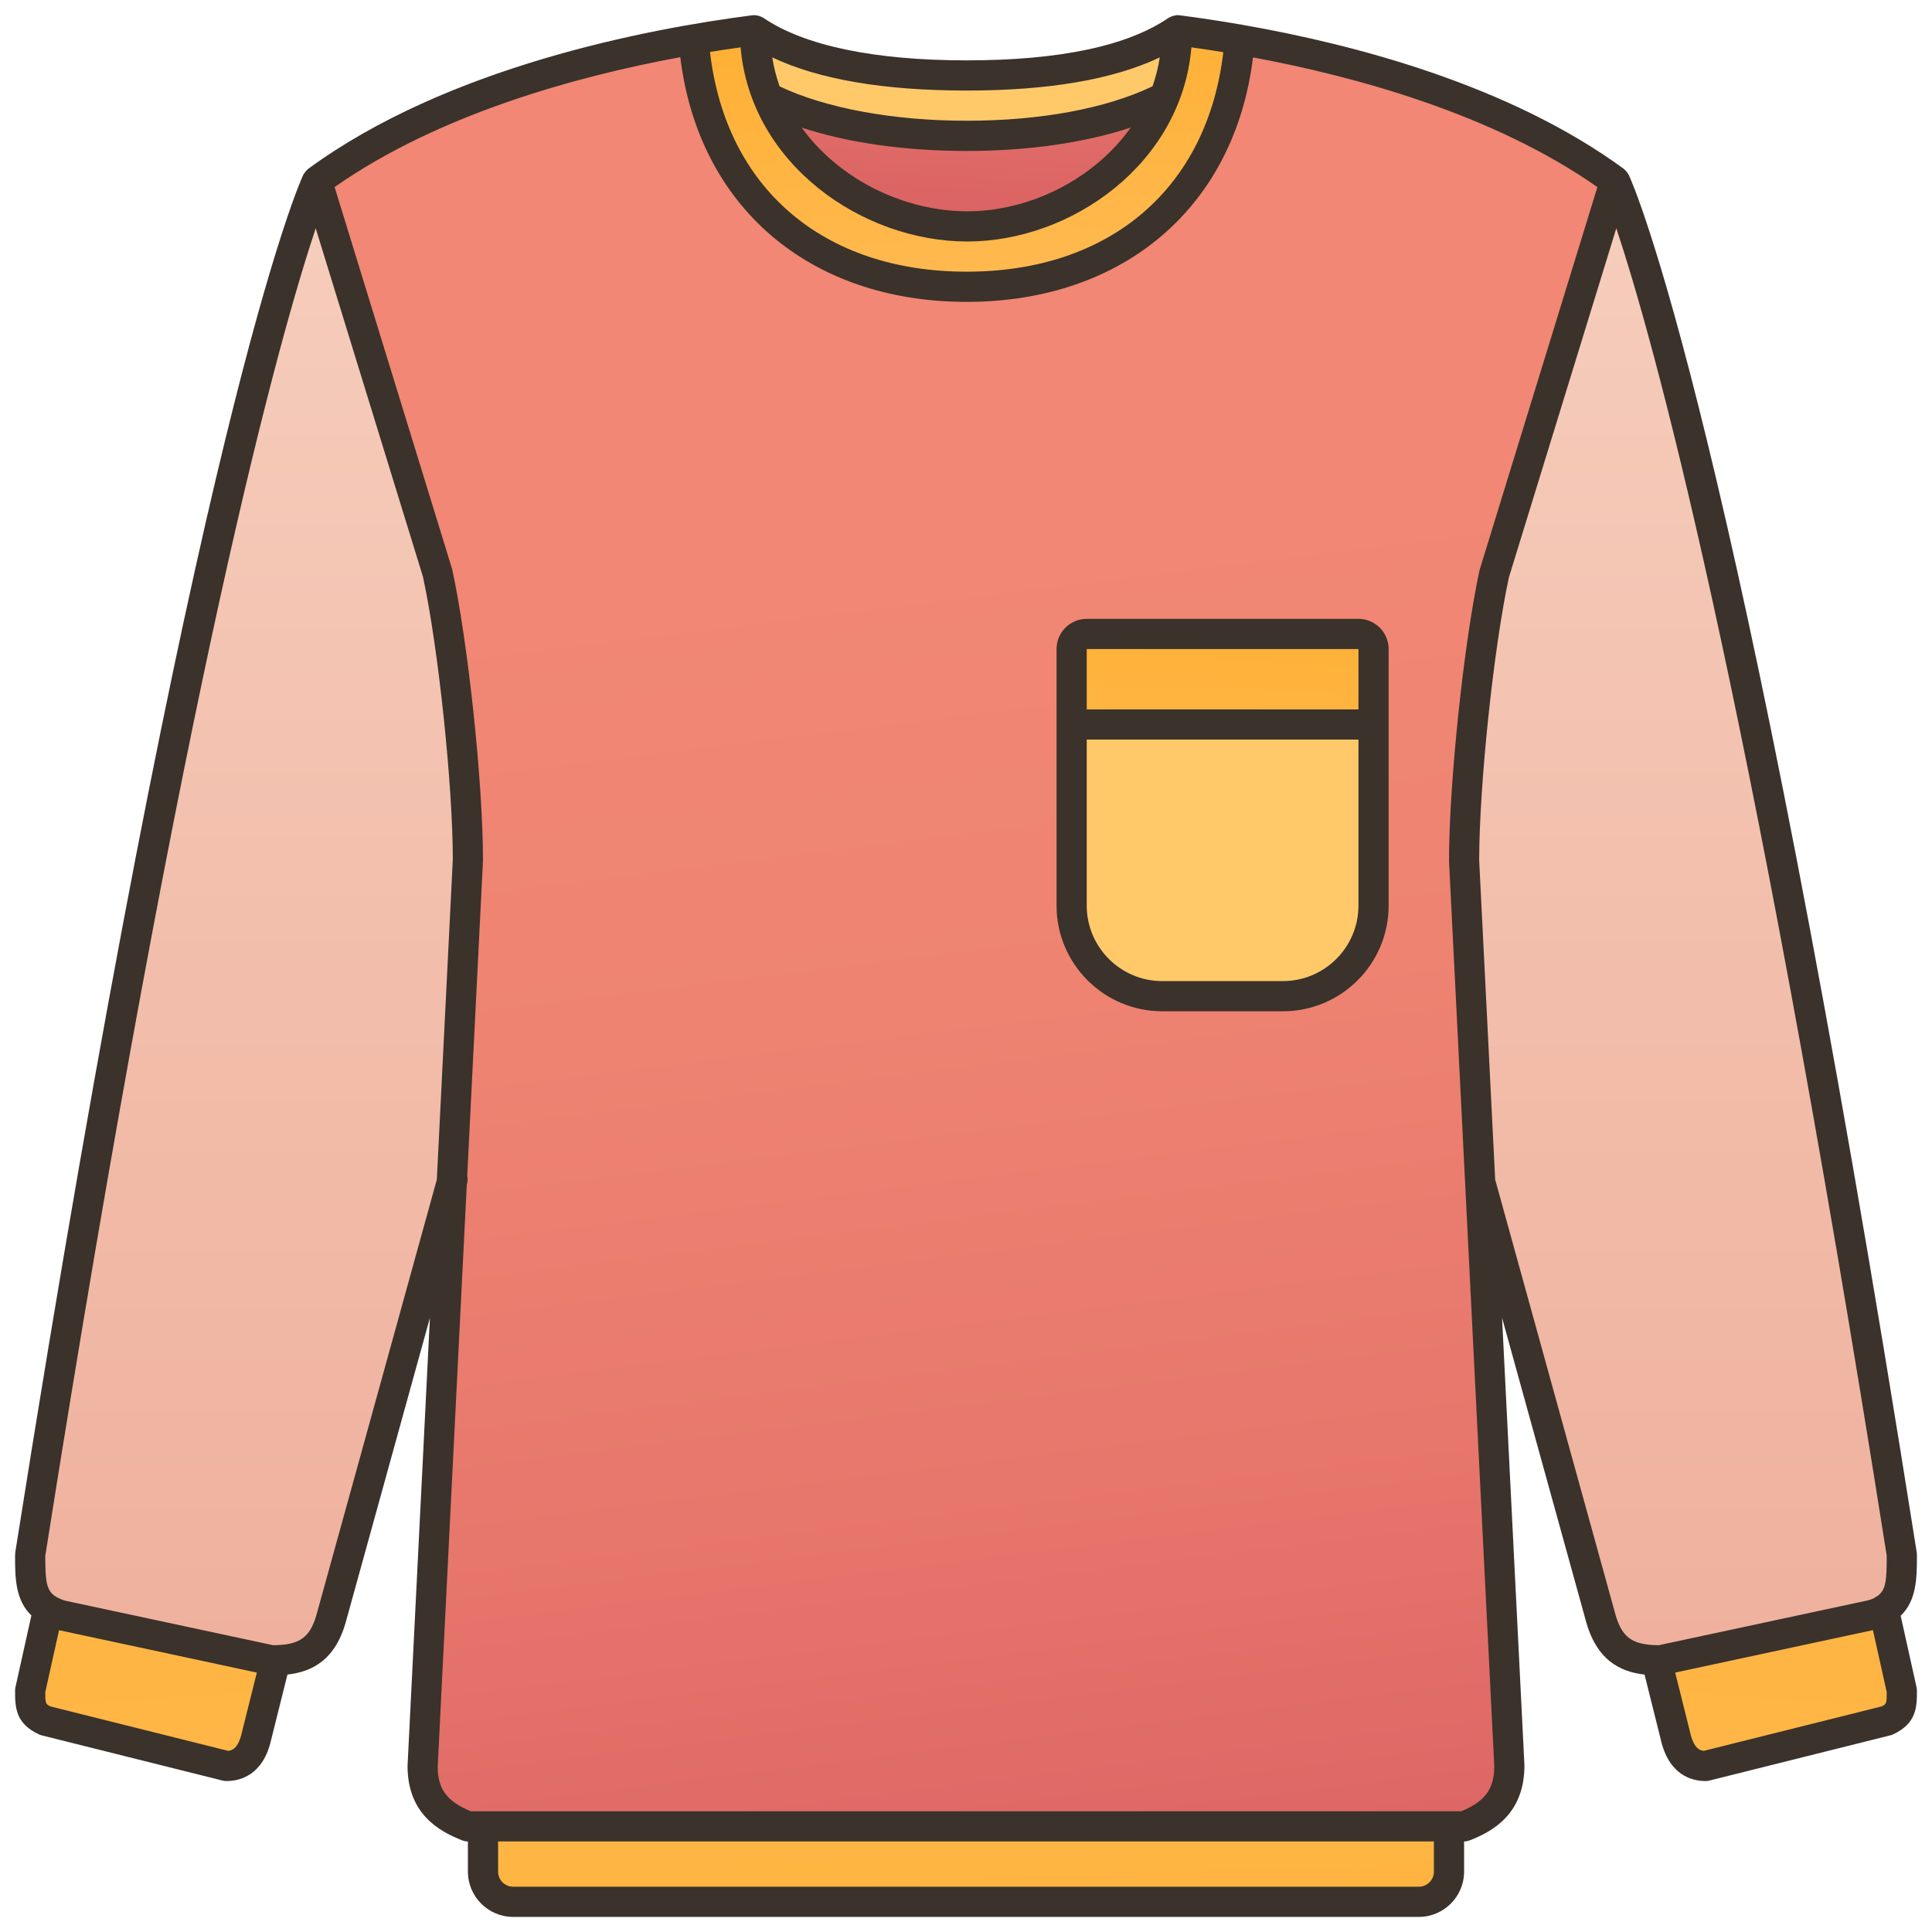 <svg width="69" height="69" viewBox="0 0 69 69" fill="none" xmlns="http://www.w3.org/2000/svg">
<g clip-path="url(#clip0_14_3780)">
<path d="M2.156 55.523L1.078 60.375C1.078 60.951 1.095 61.21 1.617 61.453L8.086 63.07C8.662 63.07 9.012 62.676 9.164 61.992L10.242 57.68L2.156 55.523Z" fill="url(#paint0_linear_14_3780)"/>
<path d="M1.078 55.523C1.078 56.602 1.065 57.339 2.156 57.68L9.703 59.297C10.856 59.297 11.531 58.957 11.859 57.68L18.867 32.344L17.789 6.469H11.32C11.32 6.469 7.547 14.555 1.078 55.523Z" fill="url(#paint1_linear_14_3780)"/>
<path d="M66.844 55.523L67.922 60.375C67.922 60.951 67.905 61.21 67.383 61.453L60.914 63.07C60.338 63.07 59.988 62.676 59.836 61.992L58.758 57.68L66.844 55.523Z" fill="url(#paint2_linear_14_3780)"/>
<path d="M67.922 55.523C67.922 56.602 67.935 57.339 66.844 57.68L59.297 59.297C58.144 59.297 57.469 58.957 57.141 57.68L50.133 32.344L51.211 6.469H57.68C57.68 6.469 61.453 14.555 67.922 55.523Z" fill="url(#paint3_linear_14_3780)"/>
<path d="M50.672 67.922H18.328C18.042 67.922 17.768 67.808 17.566 67.606C17.364 67.404 17.25 67.13 17.25 66.844V64.688H51.75V66.844C51.75 67.13 51.636 67.404 51.434 67.606C51.232 67.808 50.958 67.922 50.672 67.922Z" fill="url(#paint4_linear_14_3780)"/>
<path d="M53.39 20.484L57.68 6.469C53.196 3.18 46.815 1.69 42.047 1.078C40.41 2.2 37.792 2.695 34.523 2.695C31.254 2.695 28.59 2.2 26.953 1.078C22.185 1.69 15.804 3.18 11.32 6.469L15.633 20.484C16.185 23.03 16.711 28.031 16.711 30.727L15.094 63.07C15.094 64.223 15.654 64.819 16.711 65.227H52.289C53.346 64.819 53.906 64.223 53.906 63.07L52.289 30.727C52.289 28.031 52.838 23.03 53.39 20.484Z" fill="url(#paint5_linear_14_3780)"/>
<path d="M34.523 3.773C31.614 3.774 28.717 3.412 25.898 2.695C25.898 2.695 26.976 8.625 34.523 9.164C42.07 8.625 43.148 2.695 43.148 2.695C40.329 3.412 37.432 3.774 34.523 3.773Z" fill="url(#paint6_linear_14_3780)"/>
<path d="M42.047 1.078C40.363 2.099 37.636 2.695 34.523 2.695C31.41 2.695 28.637 2.099 26.953 1.078V3.234C28.638 4.255 31.41 4.852 34.523 4.852C37.636 4.852 40.362 4.255 42.047 3.234V1.078Z" fill="url(#paint7_linear_14_3780)"/>
<path d="M44.283 1.411C43.54 1.287 42.794 1.176 42.047 1.078C42.047 5.112 38.364 8.086 34.546 8.086C30.727 8.086 26.953 5.112 26.953 1.078C26.221 1.176 25.492 1.287 24.764 1.411C25.132 6.394 28.544 10.242 34.523 10.242C40.502 10.242 43.915 6.394 44.283 1.411Z" fill="url(#paint8_linear_14_3780)"/>
<path d="M45.82 35.578H41.508C40.65 35.578 39.827 35.237 39.221 34.631C38.614 34.024 38.273 33.202 38.273 32.344V23.18C38.273 23.037 38.33 22.9 38.431 22.799C38.532 22.697 38.669 22.641 38.812 22.641H48.516C48.659 22.641 48.796 22.697 48.897 22.799C48.998 22.9 49.055 23.037 49.055 23.18V32.344C49.055 33.202 48.714 34.024 48.107 34.631C47.501 35.237 46.678 35.578 45.82 35.578Z" fill="url(#paint9_linear_14_3780)"/>
<path d="M49.055 25.875H38.273V23.18C38.273 23.037 38.33 22.9 38.431 22.799C38.532 22.697 38.669 22.641 38.812 22.641H48.516C48.659 22.641 48.796 22.697 48.897 22.799C48.998 22.9 49.055 23.037 49.055 23.18V25.875Z" fill="url(#paint10_linear_14_3780)"/>
<path d="M48.516 22.102H38.812C38.218 22.102 37.734 22.585 37.734 23.18V32.344C37.734 34.425 39.427 36.117 41.508 36.117H45.82C47.901 36.117 49.594 34.425 49.594 32.344V23.18C49.594 22.585 49.11 22.102 48.516 22.102ZM48.516 23.18V25.336H38.812V23.18H48.516ZM45.82 35.039H41.508C40.022 35.039 38.812 33.83 38.812 32.344V26.414H48.516V32.344C48.516 33.83 47.306 35.039 45.82 35.039Z" fill="#3A322B"/>
<path d="M67.881 57.706C68.459 57.151 68.462 56.338 68.461 55.523C68.461 55.495 68.459 55.467 68.454 55.439C62.048 14.862 58.324 6.574 58.168 6.241C58.163 6.229 58.152 6.222 58.147 6.211C58.124 6.171 58.097 6.134 58.066 6.101C58.051 6.085 58.038 6.07 58.021 6.056C58.013 6.049 58.007 6.04 57.998 6.034C53.895 3.025 48.325 1.575 44.367 0.886C44.352 0.883 44.338 0.874 44.322 0.873C44.316 0.873 44.311 0.875 44.305 0.875C43.578 0.749 42.847 0.639 42.115 0.544C42.103 0.542 42.091 0.547 42.079 0.546C42.068 0.545 42.058 0.539 42.047 0.539C42.026 0.539 42.009 0.548 41.99 0.55C41.921 0.557 41.854 0.577 41.794 0.611C41.777 0.619 41.758 0.623 41.742 0.633C40.268 1.644 37.839 2.156 34.523 2.156C31.223 2.156 28.711 1.63 27.258 0.633C27.242 0.623 27.223 0.619 27.206 0.61C27.179 0.596 27.152 0.583 27.122 0.573C27.085 0.561 27.047 0.553 27.008 0.55C26.989 0.548 26.973 0.539 26.953 0.539C26.942 0.539 26.933 0.545 26.921 0.546C26.909 0.546 26.896 0.542 26.885 0.543C23.083 1.032 15.964 2.395 11.002 6.034C10.993 6.04 10.988 6.049 10.979 6.056C10.963 6.07 10.949 6.085 10.934 6.101C10.903 6.134 10.876 6.171 10.854 6.211C10.848 6.222 10.837 6.229 10.832 6.241C10.677 6.574 6.953 14.862 0.546 55.439C0.541 55.48 0.539 55.52 0.539 55.561C0.539 56.34 0.542 57.137 1.121 57.695L0.552 60.258C0.543 60.296 0.539 60.336 0.539 60.375C0.539 60.951 0.539 61.546 1.39 61.942C1.421 61.956 1.453 61.968 1.486 61.976L7.955 63.593C7.998 63.604 8.042 63.609 8.086 63.609C8.56 63.609 9.4 63.414 9.687 62.123L10.266 59.806C11.152 59.704 12.003 59.286 12.379 57.824L15.354 47.066L14.555 63.07C14.555 64.774 15.674 65.404 16.517 65.73C16.578 65.753 16.645 65.766 16.711 65.766V66.844C16.711 67.735 17.436 68.461 18.328 68.461H50.672C51.563 68.461 52.289 67.735 52.289 66.844V65.766C52.355 65.766 52.422 65.753 52.483 65.73C53.325 65.404 54.445 64.775 54.444 63.044L53.645 47.065L56.618 57.815C56.996 59.285 57.848 59.704 58.734 59.807L59.309 62.11C59.6 63.414 60.44 63.609 60.914 63.609C60.958 63.609 61.002 63.604 61.045 63.593L67.514 61.976C67.547 61.967 67.58 61.956 67.61 61.942C68.461 61.546 68.461 60.951 68.461 60.375C68.461 60.336 68.457 60.296 68.448 60.258L67.881 57.706ZM34.546 8.625C38.249 8.625 42.194 5.863 42.551 1.691C42.91 1.742 43.286 1.797 43.689 1.863C43.123 6.71 39.658 9.703 34.523 9.703C29.385 9.703 25.919 6.707 25.357 1.855C25.721 1.797 26.085 1.742 26.45 1.691C26.811 5.863 30.8 8.625 34.546 8.625ZM28.633 4.558C30.278 5.098 32.31 5.391 34.523 5.391C36.724 5.391 38.746 5.097 40.384 4.555C39.058 6.421 36.754 7.547 34.546 7.547C32.31 7.547 29.977 6.422 28.633 4.558ZM41.42 2.05C41.366 2.401 41.279 2.746 41.162 3.082C39.511 3.874 37.167 4.312 34.523 4.312C31.9 4.312 29.483 3.864 27.843 3.084C27.724 2.748 27.636 2.402 27.581 2.05C29.234 2.834 31.56 3.234 34.523 3.234C37.461 3.234 39.771 2.835 41.42 2.05ZM8.146 62.53L1.799 60.943C1.626 60.86 1.617 60.827 1.617 60.434L2.109 58.221L9.173 59.735L8.638 61.875C8.512 62.443 8.289 62.519 8.146 62.53ZM11.338 57.545C11.1 58.468 10.742 58.748 9.759 58.758L2.317 57.165C2.221 57.136 2.127 57.096 2.038 57.048C2.032 57.044 2.025 57.041 2.019 57.037C1.647 56.822 1.618 56.466 1.617 55.566C6.608 23.964 10.02 11.915 11.275 8.154L15.106 20.599C15.654 23.125 16.172 28.047 16.172 30.7L15.601 42.129L11.338 57.545ZM51.211 66.844C51.211 67.141 50.969 67.383 50.672 67.383H18.328C18.031 67.383 17.789 67.141 17.789 66.844V65.766H51.211V66.844ZM52.186 64.688H16.814C15.955 64.335 15.633 63.89 15.632 63.097L16.671 42.306L16.684 42.257C16.706 42.174 16.706 42.087 16.686 42.004L17.25 30.727C17.25 27.988 16.72 22.955 16.148 20.326L11.95 6.681C15.678 4.069 20.598 2.725 24.296 2.041C24.945 7.368 28.894 10.781 34.523 10.781C40.149 10.781 44.097 7.372 44.75 2.05C48.442 2.736 53.337 4.08 57.05 6.681L52.852 20.326C52.847 20.34 52.843 20.355 52.84 20.37C52.28 22.953 51.75 27.986 51.751 30.753L53.367 63.07C53.367 63.889 53.045 64.335 52.186 64.688ZM57.66 57.536L53.412 42.175C53.409 42.166 53.403 42.16 53.4 42.151L52.828 30.727C52.828 28.054 53.343 23.153 53.889 20.621L57.725 8.153C58.98 11.915 62.393 23.965 67.383 55.561C67.383 56.435 67.36 56.798 67.038 57.011C67.002 57.028 66.969 57.048 66.938 57.072C66.877 57.101 66.808 57.128 66.731 57.152L59.241 58.758C58.258 58.748 57.9 58.468 57.66 57.536ZM67.201 60.943L60.854 62.53C60.711 62.519 60.488 62.442 60.359 61.861L59.828 59.735L66.891 58.219L67.383 60.434C67.383 60.827 67.374 60.86 67.201 60.943Z" fill="#3A322B"/>
</g>
<defs>
<linearGradient id="paint0_linear_14_3780" x1="3.638" y1="30.091" x2="7.681" y2="88.175" gradientUnits="userSpaceOnUse">
<stop stop-color="#FFAC27"/>
<stop offset="0.997" stop-color="#FFBE5F"/>
</linearGradient>
<linearGradient id="paint1_linear_14_3780" x1="9.973" y1="1.01" x2="9.973" y2="64.404" gradientUnits="userSpaceOnUse">
<stop stop-color="#F7D0BF"/>
<stop offset="1" stop-color="#EEAE9A"/>
</linearGradient>
<linearGradient id="paint2_linear_14_3780" x1="65.362" y1="30.091" x2="61.319" y2="88.175" gradientUnits="userSpaceOnUse">
<stop stop-color="#FFAC27"/>
<stop offset="0.997" stop-color="#FFBE5F"/>
</linearGradient>
<linearGradient id="paint3_linear_14_3780" x1="59.027" y1="1.01" x2="59.027" y2="64.404" gradientUnits="userSpaceOnUse">
<stop stop-color="#F7D0BF"/>
<stop offset="1" stop-color="#EEAE9A"/>
</linearGradient>
<linearGradient id="paint4_linear_14_3780" x1="35.181" y1="85.245" x2="33.833" y2="46.702" gradientUnits="userSpaceOnUse">
<stop stop-color="#FFAC27"/>
<stop offset="0.997" stop-color="#FFBE5F"/>
</linearGradient>
<linearGradient id="paint5_linear_14_3780" x1="34.449" y1="19.257" x2="41.687" y2="77.576" gradientUnits="userSpaceOnUse">
<stop stop-color="#F18774"/>
<stop offset="0.284" stop-color="#EE8372"/>
<stop offset="0.579" stop-color="#E7766C"/>
<stop offset="0.877" stop-color="#DA6263"/>
<stop offset="1" stop-color="#D3575E"/>
</linearGradient>
<linearGradient id="paint6_linear_14_3780" x1="35.509" y1="-13.888" x2="34.027" y2="11.044" gradientUnits="userSpaceOnUse">
<stop stop-color="#F18774"/>
<stop offset="0.284" stop-color="#EE8372"/>
<stop offset="0.579" stop-color="#E7766C"/>
<stop offset="0.877" stop-color="#DA6263"/>
<stop offset="1" stop-color="#D3575E"/>
</linearGradient>
<linearGradient id="paint7_linear_14_3780" x1="33.946" y1="-5.271" x2="34.287" y2="-0.699" gradientUnits="userSpaceOnUse">
<stop stop-color="#FFE886"/>
<stop offset="1" stop-color="#FFC96A"/>
</linearGradient>
<linearGradient id="paint8_linear_14_3780" x1="34.18" y1="-3.701" x2="35.461" y2="15.372" gradientUnits="userSpaceOnUse">
<stop stop-color="#FFAC27"/>
<stop offset="0.997" stop-color="#FFBE5F"/>
</linearGradient>
<linearGradient id="paint9_linear_14_3780" x1="-1.62" y1="26.145" x2="13.204" y2="27.088" gradientUnits="userSpaceOnUse">
<stop stop-color="#FFE886"/>
<stop offset="1" stop-color="#FFC96A"/>
</linearGradient>
<linearGradient id="paint10_linear_14_3780" x1="44.072" y1="17.134" x2="43.084" y2="35.013" gradientUnits="userSpaceOnUse">
<stop stop-color="#FFAC27"/>
<stop offset="0.997" stop-color="#FFBE5F"/>
</linearGradient>
<clipPath id="clip0_14_3780">
<rect width="69" height="69" fill="white"/>
</clipPath>
</defs>
</svg>
